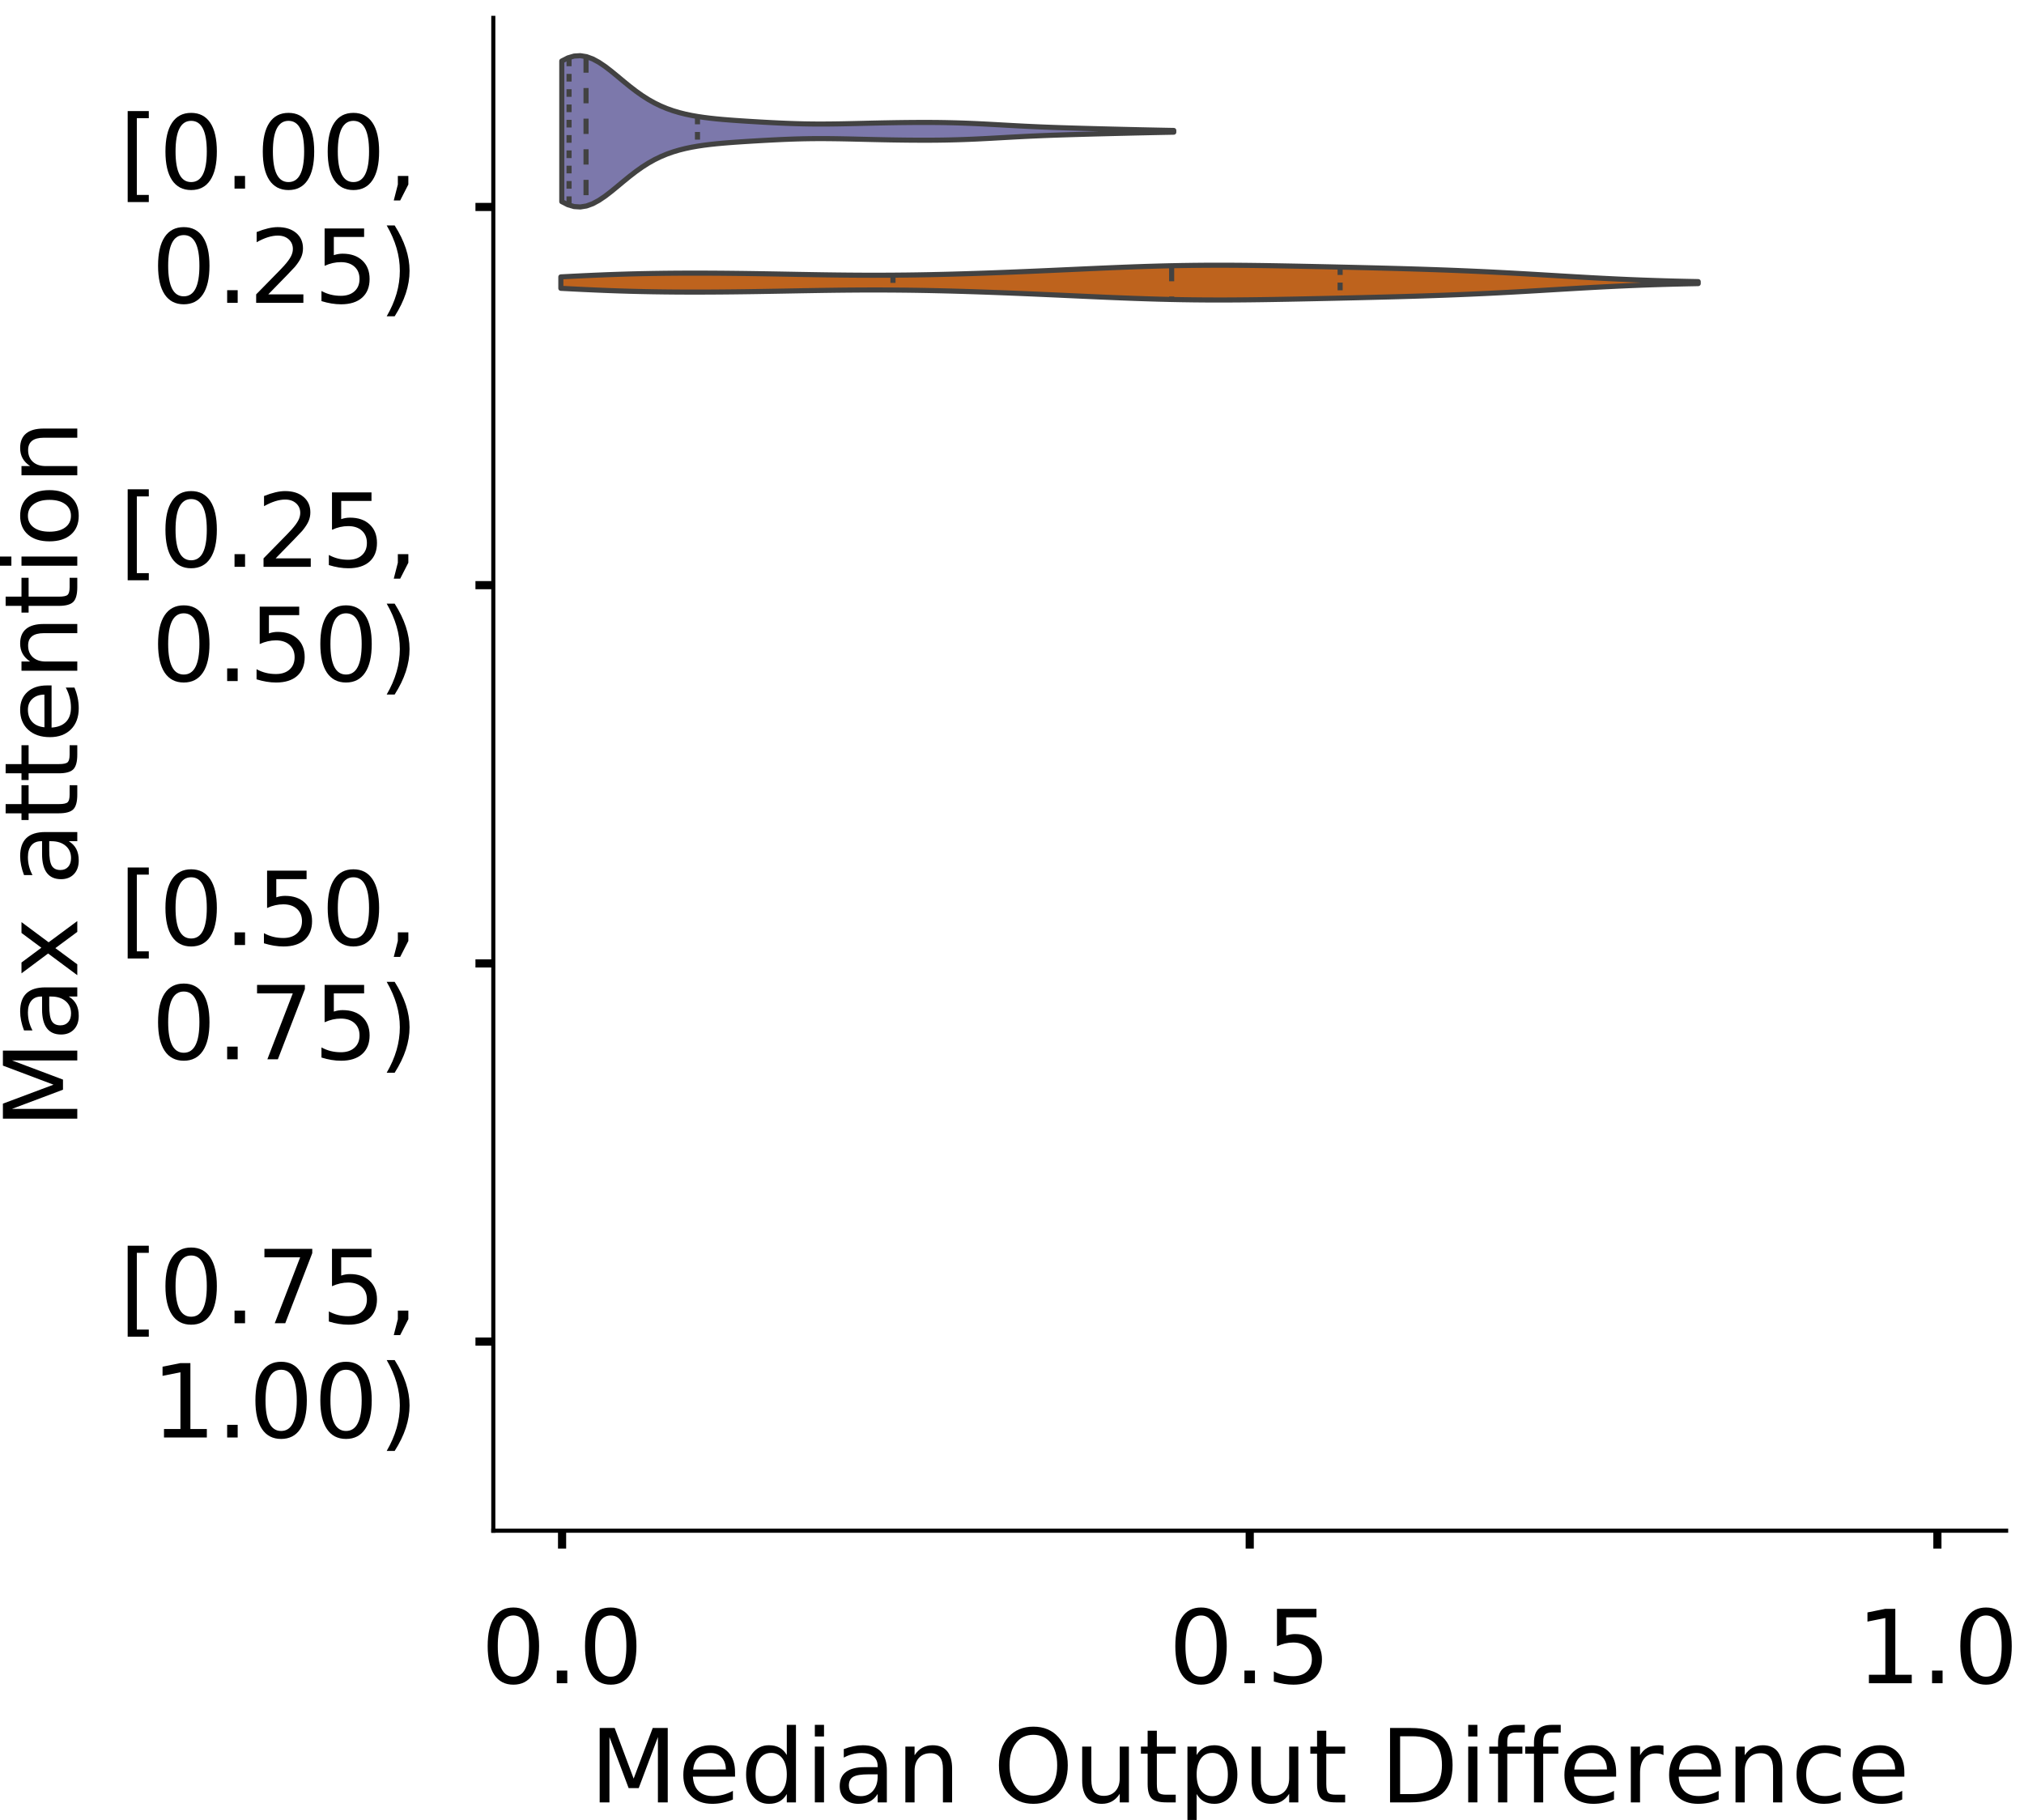 <?xml version="1.0" encoding="utf-8" standalone="no"?>
<!DOCTYPE svg PUBLIC "-//W3C//DTD SVG 1.1//EN"
  "http://www.w3.org/Graphics/SVG/1.1/DTD/svg11.dtd">
<!-- Created with matplotlib (https://matplotlib.org/) -->
<svg height="356.753pt" version="1.1" viewBox="0 0 396.753 356.753" width="396.753pt" xmlns="http://www.w3.org/2000/svg" xmlns:xlink="http://www.w3.org/1999/xlink">
 <defs>
  <style type="text/css">
*{stroke-linecap:butt;stroke-linejoin:round;}
  </style>
 </defs>
 <g id="figure_1">
  <g id="patch_1">
   <path d="M 0 356.753 
L 396.753 356.753 
L 396.753 0 
L 0 0 
z
" style="fill:#ffffff;"/>
  </g>
  <g id="axes_1">
   <g id="patch_2">
    <path d="M 96.7 300.053 
L 393.253 300.053 
L 393.253 3.5 
L 96.7 3.5 
z
" style="fill:#ffffff;"/>
   </g>
   <g id="PolyCollection_1">
    <defs>
     <path d="M 110.124 -317.231 
L 110.124 -344.792 
L 111.336 -345.411 
L 112.547 -345.764 
L 113.759 -345.839 
L 114.971 -345.644 
L 116.183 -345.202 
L 117.394 -344.55 
L 118.606 -343.733 
L 119.818 -342.803 
L 121.03 -341.81 
L 122.241 -340.801 
L 123.453 -339.815 
L 124.665 -338.881 
L 125.877 -338.023 
L 127.088 -337.251 
L 128.3 -336.57 
L 129.512 -335.979 
L 130.724 -335.474 
L 131.935 -335.045 
L 133.147 -334.683 
L 134.359 -334.38 
L 135.571 -334.126 
L 136.782 -333.914 
L 137.994 -333.735 
L 139.206 -333.583 
L 140.418 -333.453 
L 141.629 -333.34 
L 142.841 -333.241 
L 144.053 -333.151 
L 145.265 -333.068 
L 146.476 -332.99 
L 147.688 -332.915 
L 148.9 -332.844 
L 150.112 -332.776 
L 151.323 -332.711 
L 152.535 -332.651 
L 153.747 -332.597 
L 154.959 -332.549 
L 156.17 -332.509 
L 157.382 -332.477 
L 158.594 -332.455 
L 159.806 -332.442 
L 161.017 -332.439 
L 162.229 -332.444 
L 163.441 -332.456 
L 164.653 -332.475 
L 165.864 -332.498 
L 167.076 -332.525 
L 168.288 -332.553 
L 169.5 -332.582 
L 170.711 -332.611 
L 171.923 -332.638 
L 173.135 -332.664 
L 174.347 -332.686 
L 175.558 -332.707 
L 176.77 -332.724 
L 177.982 -332.737 
L 179.194 -332.747 
L 180.405 -332.753 
L 181.617 -332.753 
L 182.829 -332.749 
L 184.041 -332.738 
L 185.252 -332.72 
L 186.464 -332.695 
L 187.676 -332.663 
L 188.888 -332.623 
L 190.099 -332.576 
L 191.311 -332.523 
L 192.523 -332.465 
L 193.735 -332.402 
L 194.946 -332.337 
L 196.158 -332.269 
L 197.37 -332.202 
L 198.582 -332.135 
L 199.793 -332.07 
L 201.005 -332.008 
L 202.217 -331.95 
L 203.429 -331.896 
L 204.64 -331.845 
L 205.852 -331.798 
L 207.064 -331.754 
L 208.276 -331.714 
L 209.487 -331.676 
L 210.699 -331.64 
L 211.911 -331.605 
L 213.123 -331.572 
L 214.334 -331.54 
L 215.546 -331.508 
L 216.758 -331.477 
L 217.97 -331.447 
L 219.181 -331.418 
L 220.393 -331.388 
L 221.605 -331.36 
L 222.817 -331.332 
L 224.028 -331.305 
L 225.24 -331.279 
L 226.452 -331.254 
L 227.664 -331.229 
L 228.875 -331.205 
L 230.087 -331.183 
L 230.087 -330.841 
L 230.087 -330.841 
L 228.875 -330.818 
L 227.664 -330.795 
L 226.452 -330.77 
L 225.24 -330.744 
L 224.028 -330.718 
L 222.817 -330.691 
L 221.605 -330.664 
L 220.393 -330.635 
L 219.181 -330.606 
L 217.97 -330.576 
L 216.758 -330.546 
L 215.546 -330.515 
L 214.334 -330.484 
L 213.123 -330.452 
L 211.911 -330.418 
L 210.699 -330.384 
L 209.487 -330.348 
L 208.276 -330.31 
L 207.064 -330.269 
L 205.852 -330.226 
L 204.64 -330.179 
L 203.429 -330.128 
L 202.217 -330.074 
L 201.005 -330.015 
L 199.793 -329.953 
L 198.582 -329.889 
L 197.37 -329.822 
L 196.158 -329.754 
L 194.946 -329.687 
L 193.735 -329.621 
L 192.523 -329.559 
L 191.311 -329.5 
L 190.099 -329.447 
L 188.888 -329.401 
L 187.676 -329.361 
L 186.464 -329.329 
L 185.252 -329.304 
L 184.041 -329.286 
L 182.829 -329.275 
L 181.617 -329.27 
L 180.405 -329.271 
L 179.194 -329.277 
L 177.982 -329.286 
L 176.77 -329.3 
L 175.558 -329.317 
L 174.347 -329.337 
L 173.135 -329.36 
L 171.923 -329.385 
L 170.711 -329.413 
L 169.5 -329.441 
L 168.288 -329.47 
L 167.076 -329.499 
L 165.864 -329.526 
L 164.653 -329.549 
L 163.441 -329.567 
L 162.229 -329.58 
L 161.017 -329.585 
L 159.806 -329.581 
L 158.594 -329.569 
L 157.382 -329.546 
L 156.17 -329.515 
L 154.959 -329.475 
L 153.747 -329.427 
L 152.535 -329.373 
L 151.323 -329.312 
L 150.112 -329.248 
L 148.9 -329.18 
L 147.688 -329.108 
L 146.476 -329.034 
L 145.265 -328.956 
L 144.053 -328.873 
L 142.841 -328.783 
L 141.629 -328.683 
L 140.418 -328.571 
L 139.206 -328.441 
L 137.994 -328.289 
L 136.782 -328.11 
L 135.571 -327.897 
L 134.359 -327.643 
L 133.147 -327.34 
L 131.935 -326.979 
L 130.724 -326.55 
L 129.512 -326.044 
L 128.3 -325.454 
L 127.088 -324.773 
L 125.877 -324.001 
L 124.665 -323.142 
L 123.453 -322.209 
L 122.241 -321.223 
L 121.03 -320.213 
L 119.818 -319.221 
L 118.606 -318.29 
L 117.394 -317.474 
L 116.183 -316.821 
L 114.971 -316.379 
L 113.759 -316.184 
L 112.547 -316.26 
L 111.336 -316.612 
L 110.124 -317.231 
z
" id="m2dd7065494" style="stroke:#424242;"/>
    </defs>
    <g clip-path="url(#p5c3b886cfb)">
     <use style="fill:#7c78ab;stroke:#424242;" x="0" xlink:href="#m2dd7065494" y="356.753"/>
    </g>
   </g>
   <g id="PolyCollection_2">
    <defs>
     <path d="M 109.939 -300.235 
L 109.939 -302.478 
L 112.191 -302.595 
L 114.443 -302.706 
L 116.695 -302.808 
L 118.947 -302.901 
L 121.199 -302.982 
L 123.451 -303.05 
L 125.703 -303.106 
L 127.955 -303.15 
L 130.207 -303.182 
L 132.459 -303.203 
L 134.711 -303.214 
L 136.964 -303.215 
L 139.216 -303.208 
L 141.468 -303.193 
L 143.72 -303.171 
L 145.972 -303.144 
L 148.224 -303.111 
L 150.476 -303.074 
L 152.728 -303.035 
L 154.98 -302.994 
L 157.232 -302.953 
L 159.484 -302.915 
L 161.736 -302.879 
L 163.988 -302.849 
L 166.24 -302.825 
L 168.493 -302.809 
L 170.745 -302.802 
L 172.997 -302.804 
L 175.249 -302.816 
L 177.501 -302.837 
L 179.753 -302.868 
L 182.005 -302.908 
L 184.257 -302.957 
L 186.509 -303.013 
L 188.761 -303.077 
L 191.013 -303.148 
L 193.265 -303.224 
L 195.517 -303.306 
L 197.769 -303.393 
L 200.022 -303.484 
L 202.274 -303.579 
L 204.526 -303.678 
L 206.778 -303.778 
L 209.03 -303.88 
L 211.282 -303.982 
L 213.534 -304.084 
L 215.786 -304.184 
L 218.038 -304.28 
L 220.29 -304.371 
L 222.542 -304.456 
L 224.794 -304.532 
L 227.046 -304.599 
L 229.298 -304.656 
L 231.551 -304.701 
L 233.803 -304.734 
L 236.055 -304.755 
L 238.307 -304.764 
L 240.559 -304.762 
L 242.811 -304.749 
L 245.063 -304.728 
L 247.315 -304.699 
L 249.567 -304.664 
L 251.819 -304.624 
L 254.071 -304.581 
L 256.323 -304.535 
L 258.575 -304.488 
L 260.827 -304.439 
L 263.079 -304.388 
L 265.332 -304.337 
L 267.584 -304.283 
L 269.836 -304.227 
L 272.088 -304.169 
L 274.34 -304.108 
L 276.592 -304.042 
L 278.844 -303.973 
L 281.096 -303.898 
L 283.348 -303.818 
L 285.6 -303.731 
L 287.852 -303.638 
L 290.104 -303.537 
L 292.356 -303.43 
L 294.608 -303.315 
L 296.861 -303.194 
L 299.113 -303.067 
L 301.365 -302.936 
L 303.617 -302.802 
L 305.869 -302.668 
L 308.121 -302.535 
L 310.373 -302.405 
L 312.625 -302.28 
L 314.877 -302.163 
L 317.129 -302.053 
L 319.381 -301.953 
L 321.633 -301.862 
L 323.885 -301.782 
L 326.137 -301.711 
L 328.39 -301.649 
L 330.642 -301.597 
L 332.894 -301.552 
L 332.894 -301.161 
L 332.894 -301.161 
L 330.642 -301.116 
L 328.39 -301.064 
L 326.137 -301.002 
L 323.885 -300.931 
L 321.633 -300.851 
L 319.381 -300.76 
L 317.129 -300.66 
L 314.877 -300.55 
L 312.625 -300.433 
L 310.373 -300.308 
L 308.121 -300.178 
L 305.869 -300.045 
L 303.617 -299.911 
L 301.365 -299.777 
L 299.113 -299.646 
L 296.861 -299.519 
L 294.608 -299.398 
L 292.356 -299.283 
L 290.104 -299.176 
L 287.852 -299.075 
L 285.6 -298.982 
L 283.348 -298.895 
L 281.096 -298.815 
L 278.844 -298.74 
L 276.592 -298.671 
L 274.34 -298.605 
L 272.088 -298.544 
L 269.836 -298.486 
L 267.584 -298.43 
L 265.332 -298.376 
L 263.079 -298.325 
L 260.827 -298.274 
L 258.575 -298.225 
L 256.323 -298.178 
L 254.071 -298.132 
L 251.819 -298.089 
L 249.567 -298.049 
L 247.315 -298.014 
L 245.063 -297.985 
L 242.811 -297.964 
L 240.559 -297.951 
L 238.307 -297.949 
L 236.055 -297.958 
L 233.803 -297.979 
L 231.551 -298.012 
L 229.298 -298.057 
L 227.046 -298.114 
L 224.794 -298.181 
L 222.542 -298.257 
L 220.29 -298.342 
L 218.038 -298.433 
L 215.786 -298.529 
L 213.534 -298.629 
L 211.282 -298.731 
L 209.03 -298.833 
L 206.778 -298.935 
L 204.526 -299.035 
L 202.274 -299.134 
L 200.022 -299.229 
L 197.769 -299.32 
L 195.517 -299.407 
L 193.265 -299.489 
L 191.013 -299.565 
L 188.761 -299.636 
L 186.509 -299.7 
L 184.257 -299.756 
L 182.005 -299.805 
L 179.753 -299.845 
L 177.501 -299.876 
L 175.249 -299.897 
L 172.997 -299.909 
L 170.745 -299.911 
L 168.493 -299.904 
L 166.24 -299.888 
L 163.988 -299.864 
L 161.736 -299.834 
L 159.484 -299.798 
L 157.232 -299.76 
L 154.98 -299.719 
L 152.728 -299.678 
L 150.476 -299.639 
L 148.224 -299.602 
L 145.972 -299.569 
L 143.72 -299.542 
L 141.468 -299.52 
L 139.216 -299.505 
L 136.964 -299.498 
L 134.711 -299.499 
L 132.459 -299.51 
L 130.207 -299.531 
L 127.955 -299.563 
L 125.703 -299.607 
L 123.451 -299.663 
L 121.199 -299.731 
L 118.947 -299.812 
L 116.695 -299.905 
L 114.443 -300.007 
L 112.191 -300.118 
L 109.939 -300.235 
z
" id="mb1e2602783" style="stroke:#424242;"/>
    </defs>
    <g clip-path="url(#p5c3b886cfb)">
     <use style="fill:#be631d;stroke:#424242;" x="0" xlink:href="#mb1e2602783" y="356.753"/>
    </g>
   </g>
   <g id="patch_3">
    <path clip-path="url(#p5c3b886cfb)" d="M 110.18 40.569 
L 110.18 40.569 
L 110.18 40.569 
L 110.18 40.569 
z
" style="fill:#7c78ab;stroke:#424242;stroke-linejoin:miter;stroke-width:0.5;"/>
   </g>
   <g id="patch_4">
    <path clip-path="url(#p5c3b886cfb)" d="M 110.18 40.569 
L 110.18 40.569 
L 110.18 40.569 
L 110.18 40.569 
z
" style="fill:#be631d;stroke:#424242;stroke-linejoin:miter;stroke-width:0.5;"/>
   </g>
   <g id="matplotlib.axis_1">
    <g id="xtick_1">
     <g id="line2d_1">
      <defs>
       <path d="M 0 0 
L 0 3.5 
" id="mc4005cfb6a" style="stroke:#000000;stroke-width:1.6;"/>
      </defs>
      <g>
       <use style="stroke:#000000;stroke-width:1.6;" x="110.18" xlink:href="#mc4005cfb6a" y="300.053"/>
      </g>
     </g>
     <g id="text_1">
      <!-- 0.0 -->
      <defs>
       <path d="M 31.781 66.406 
Q 24.172 66.406 20.328 58.906 
Q 16.5 51.422 16.5 36.375 
Q 16.5 21.391 20.328 13.891 
Q 24.172 6.391 31.781 6.391 
Q 39.453 6.391 43.281 13.891 
Q 47.125 21.391 47.125 36.375 
Q 47.125 51.422 43.281 58.906 
Q 39.453 66.406 31.781 66.406 
z
M 31.781 74.219 
Q 44.047 74.219 50.516 64.516 
Q 56.984 54.828 56.984 36.375 
Q 56.984 17.969 50.516 8.266 
Q 44.047 -1.422 31.781 -1.422 
Q 19.531 -1.422 13.062 8.266 
Q 6.594 17.969 6.594 36.375 
Q 6.594 54.828 13.062 64.516 
Q 19.531 74.219 31.781 74.219 
z
" id="DejaVuSans-48"/>
       <path d="M 10.688 12.406 
L 21 12.406 
L 21 0 
L 10.688 0 
z
" id="DejaVuSans-46"/>
      </defs>
      <g transform="translate(94.277 329.95)scale(0.2 -0.2)">
       <use xlink:href="#DejaVuSans-48"/>
       <use x="63.623" xlink:href="#DejaVuSans-46"/>
       <use x="95.41" xlink:href="#DejaVuSans-48"/>
      </g>
     </g>
    </g>
    <g id="xtick_2">
     <g id="line2d_2">
      <g>
       <use style="stroke:#000000;stroke-width:1.6;" x="244.977" xlink:href="#mc4005cfb6a" y="300.053"/>
      </g>
     </g>
     <g id="text_2">
      <!-- 0.5 -->
      <defs>
       <path d="M 10.797 72.906 
L 49.516 72.906 
L 49.516 64.594 
L 19.828 64.594 
L 19.828 46.734 
Q 21.969 47.469 24.109 47.828 
Q 26.266 48.188 28.422 48.188 
Q 40.625 48.188 47.75 41.5 
Q 54.891 34.812 54.891 23.391 
Q 54.891 11.625 47.562 5.094 
Q 40.234 -1.422 26.906 -1.422 
Q 22.312 -1.422 17.547 -0.641 
Q 12.797 0.141 7.719 1.703 
L 7.719 11.625 
Q 12.109 9.234 16.797 8.062 
Q 21.484 6.891 26.703 6.891 
Q 35.156 6.891 40.078 11.328 
Q 45.016 15.766 45.016 23.391 
Q 45.016 31 40.078 35.438 
Q 35.156 39.891 26.703 39.891 
Q 22.75 39.891 18.812 39.016 
Q 14.891 38.141 10.797 36.281 
z
" id="DejaVuSans-53"/>
      </defs>
      <g transform="translate(229.074 329.95)scale(0.2 -0.2)">
       <use xlink:href="#DejaVuSans-48"/>
       <use x="63.623" xlink:href="#DejaVuSans-46"/>
       <use x="95.41" xlink:href="#DejaVuSans-53"/>
      </g>
     </g>
    </g>
    <g id="xtick_3">
     <g id="line2d_3">
      <g>
       <use style="stroke:#000000;stroke-width:1.6;" x="379.774" xlink:href="#mc4005cfb6a" y="300.053"/>
      </g>
     </g>
     <g id="text_3">
      <!-- 1.0 -->
      <defs>
       <path d="M 12.406 8.297 
L 28.516 8.297 
L 28.516 63.922 
L 10.984 60.406 
L 10.984 69.391 
L 28.422 72.906 
L 38.281 72.906 
L 38.281 8.297 
L 54.391 8.297 
L 54.391 0 
L 12.406 0 
z
" id="DejaVuSans-49"/>
      </defs>
      <g transform="translate(363.871 329.95)scale(0.2 -0.2)">
       <use xlink:href="#DejaVuSans-49"/>
       <use x="63.623" xlink:href="#DejaVuSans-46"/>
       <use x="95.41" xlink:href="#DejaVuSans-48"/>
      </g>
     </g>
    </g>
    <g id="text_4">
     <!-- Median Output Difference -->
     <defs>
      <path d="M 9.812 72.906 
L 24.516 72.906 
L 43.109 23.297 
L 61.812 72.906 
L 76.516 72.906 
L 76.516 0 
L 66.891 0 
L 66.891 64.016 
L 48.094 14.016 
L 38.188 14.016 
L 19.391 64.016 
L 19.391 0 
L 9.812 0 
z
" id="DejaVuSans-77"/>
      <path d="M 56.203 29.594 
L 56.203 25.203 
L 14.891 25.203 
Q 15.484 15.922 20.484 11.062 
Q 25.484 6.203 34.422 6.203 
Q 39.594 6.203 44.453 7.469 
Q 49.312 8.734 54.109 11.281 
L 54.109 2.781 
Q 49.266 0.734 44.188 -0.344 
Q 39.109 -1.422 33.891 -1.422 
Q 20.797 -1.422 13.156 6.188 
Q 5.516 13.812 5.516 26.812 
Q 5.516 40.234 12.766 48.109 
Q 20.016 56 32.328 56 
Q 43.359 56 49.781 48.891 
Q 56.203 41.797 56.203 29.594 
z
M 47.219 32.234 
Q 47.125 39.594 43.094 43.984 
Q 39.062 48.391 32.422 48.391 
Q 24.906 48.391 20.391 44.141 
Q 15.875 39.891 15.188 32.172 
z
" id="DejaVuSans-101"/>
      <path d="M 45.406 46.391 
L 45.406 75.984 
L 54.391 75.984 
L 54.391 0 
L 45.406 0 
L 45.406 8.203 
Q 42.578 3.328 38.25 0.953 
Q 33.938 -1.422 27.875 -1.422 
Q 17.969 -1.422 11.734 6.484 
Q 5.516 14.406 5.516 27.297 
Q 5.516 40.188 11.734 48.094 
Q 17.969 56 27.875 56 
Q 33.938 56 38.25 53.625 
Q 42.578 51.266 45.406 46.391 
z
M 14.797 27.297 
Q 14.797 17.391 18.875 11.75 
Q 22.953 6.109 30.078 6.109 
Q 37.203 6.109 41.297 11.75 
Q 45.406 17.391 45.406 27.297 
Q 45.406 37.203 41.297 42.844 
Q 37.203 48.484 30.078 48.484 
Q 22.953 48.484 18.875 42.844 
Q 14.797 37.203 14.797 27.297 
z
" id="DejaVuSans-100"/>
      <path d="M 9.422 54.688 
L 18.406 54.688 
L 18.406 0 
L 9.422 0 
z
M 9.422 75.984 
L 18.406 75.984 
L 18.406 64.594 
L 9.422 64.594 
z
" id="DejaVuSans-105"/>
      <path d="M 34.281 27.484 
Q 23.391 27.484 19.188 25 
Q 14.984 22.516 14.984 16.5 
Q 14.984 11.719 18.141 8.906 
Q 21.297 6.109 26.703 6.109 
Q 34.188 6.109 38.703 11.406 
Q 43.219 16.703 43.219 25.484 
L 43.219 27.484 
z
M 52.203 31.203 
L 52.203 0 
L 43.219 0 
L 43.219 8.297 
Q 40.141 3.328 35.547 0.953 
Q 30.953 -1.422 24.312 -1.422 
Q 15.922 -1.422 10.953 3.297 
Q 6 8.016 6 15.922 
Q 6 25.141 12.172 29.828 
Q 18.359 34.516 30.609 34.516 
L 43.219 34.516 
L 43.219 35.406 
Q 43.219 41.609 39.141 45 
Q 35.062 48.391 27.688 48.391 
Q 23 48.391 18.547 47.266 
Q 14.109 46.141 10.016 43.891 
L 10.016 52.203 
Q 14.938 54.109 19.578 55.047 
Q 24.219 56 28.609 56 
Q 40.484 56 46.344 49.844 
Q 52.203 43.703 52.203 31.203 
z
" id="DejaVuSans-97"/>
      <path d="M 54.891 33.016 
L 54.891 0 
L 45.906 0 
L 45.906 32.719 
Q 45.906 40.484 42.875 44.328 
Q 39.844 48.188 33.797 48.188 
Q 26.516 48.188 22.312 43.547 
Q 18.109 38.922 18.109 30.906 
L 18.109 0 
L 9.078 0 
L 9.078 54.688 
L 18.109 54.688 
L 18.109 46.188 
Q 21.344 51.125 25.703 53.562 
Q 30.078 56 35.797 56 
Q 45.219 56 50.047 50.172 
Q 54.891 44.344 54.891 33.016 
z
" id="DejaVuSans-110"/>
      <path id="DejaVuSans-32"/>
      <path d="M 39.406 66.219 
Q 28.656 66.219 22.328 58.203 
Q 16.016 50.203 16.016 36.375 
Q 16.016 22.609 22.328 14.594 
Q 28.656 6.594 39.406 6.594 
Q 50.141 6.594 56.422 14.594 
Q 62.703 22.609 62.703 36.375 
Q 62.703 50.203 56.422 58.203 
Q 50.141 66.219 39.406 66.219 
z
M 39.406 74.219 
Q 54.734 74.219 63.906 63.938 
Q 73.094 53.656 73.094 36.375 
Q 73.094 19.141 63.906 8.859 
Q 54.734 -1.422 39.406 -1.422 
Q 24.031 -1.422 14.812 8.828 
Q 5.609 19.094 5.609 36.375 
Q 5.609 53.656 14.812 63.938 
Q 24.031 74.219 39.406 74.219 
z
" id="DejaVuSans-79"/>
      <path d="M 8.5 21.578 
L 8.5 54.688 
L 17.484 54.688 
L 17.484 21.922 
Q 17.484 14.156 20.5 10.266 
Q 23.531 6.391 29.594 6.391 
Q 36.859 6.391 41.078 11.031 
Q 45.312 15.672 45.312 23.688 
L 45.312 54.688 
L 54.297 54.688 
L 54.297 0 
L 45.312 0 
L 45.312 8.406 
Q 42.047 3.422 37.719 1 
Q 33.406 -1.422 27.688 -1.422 
Q 18.266 -1.422 13.375 4.438 
Q 8.5 10.297 8.5 21.578 
z
M 31.109 56 
z
" id="DejaVuSans-117"/>
      <path d="M 18.312 70.219 
L 18.312 54.688 
L 36.812 54.688 
L 36.812 47.703 
L 18.312 47.703 
L 18.312 18.016 
Q 18.312 11.328 20.141 9.422 
Q 21.969 7.516 27.594 7.516 
L 36.812 7.516 
L 36.812 0 
L 27.594 0 
Q 17.188 0 13.234 3.875 
Q 9.281 7.766 9.281 18.016 
L 9.281 47.703 
L 2.688 47.703 
L 2.688 54.688 
L 9.281 54.688 
L 9.281 70.219 
z
" id="DejaVuSans-116"/>
      <path d="M 18.109 8.203 
L 18.109 -20.797 
L 9.078 -20.797 
L 9.078 54.688 
L 18.109 54.688 
L 18.109 46.391 
Q 20.953 51.266 25.266 53.625 
Q 29.594 56 35.594 56 
Q 45.562 56 51.781 48.094 
Q 58.016 40.188 58.016 27.297 
Q 58.016 14.406 51.781 6.484 
Q 45.562 -1.422 35.594 -1.422 
Q 29.594 -1.422 25.266 0.953 
Q 20.953 3.328 18.109 8.203 
z
M 48.688 27.297 
Q 48.688 37.203 44.609 42.844 
Q 40.531 48.484 33.406 48.484 
Q 26.266 48.484 22.188 42.844 
Q 18.109 37.203 18.109 27.297 
Q 18.109 17.391 22.188 11.75 
Q 26.266 6.109 33.406 6.109 
Q 40.531 6.109 44.609 11.75 
Q 48.688 17.391 48.688 27.297 
z
" id="DejaVuSans-112"/>
      <path d="M 19.672 64.797 
L 19.672 8.109 
L 31.594 8.109 
Q 46.688 8.109 53.688 14.938 
Q 60.688 21.781 60.688 36.531 
Q 60.688 51.172 53.688 57.984 
Q 46.688 64.797 31.594 64.797 
z
M 9.812 72.906 
L 30.078 72.906 
Q 51.266 72.906 61.172 64.094 
Q 71.094 55.281 71.094 36.531 
Q 71.094 17.672 61.125 8.828 
Q 51.172 0 30.078 0 
L 9.812 0 
z
" id="DejaVuSans-68"/>
      <path d="M 37.109 75.984 
L 37.109 68.5 
L 28.516 68.5 
Q 23.688 68.5 21.797 66.547 
Q 19.922 64.594 19.922 59.516 
L 19.922 54.688 
L 34.719 54.688 
L 34.719 47.703 
L 19.922 47.703 
L 19.922 0 
L 10.891 0 
L 10.891 47.703 
L 2.297 47.703 
L 2.297 54.688 
L 10.891 54.688 
L 10.891 58.5 
Q 10.891 67.625 15.141 71.797 
Q 19.391 75.984 28.609 75.984 
z
" id="DejaVuSans-102"/>
      <path d="M 41.109 46.297 
Q 39.594 47.172 37.812 47.578 
Q 36.031 48 33.891 48 
Q 26.266 48 22.188 43.047 
Q 18.109 38.094 18.109 28.812 
L 18.109 0 
L 9.078 0 
L 9.078 54.688 
L 18.109 54.688 
L 18.109 46.188 
Q 20.953 51.172 25.484 53.578 
Q 30.031 56 36.531 56 
Q 37.453 56 38.578 55.875 
Q 39.703 55.766 41.062 55.516 
z
" id="DejaVuSans-114"/>
      <path d="M 48.781 52.594 
L 48.781 44.188 
Q 44.969 46.297 41.141 47.344 
Q 37.312 48.391 33.406 48.391 
Q 24.656 48.391 19.812 42.844 
Q 14.984 37.312 14.984 27.297 
Q 14.984 17.281 19.812 11.734 
Q 24.656 6.203 33.406 6.203 
Q 37.312 6.203 41.141 7.25 
Q 44.969 8.297 48.781 10.406 
L 48.781 2.094 
Q 45.016 0.344 40.984 -0.531 
Q 36.969 -1.422 32.422 -1.422 
Q 20.062 -1.422 12.781 6.344 
Q 5.516 14.109 5.516 27.297 
Q 5.516 40.672 12.859 48.328 
Q 20.219 56 33.016 56 
Q 37.156 56 41.109 55.141 
Q 45.062 54.297 48.781 52.594 
z
" id="DejaVuSans-99"/>
     </defs>
     <g transform="translate(115.589 353.306)scale(0.2 -0.2)">
      <use xlink:href="#DejaVuSans-77"/>
      <use x="86.279" xlink:href="#DejaVuSans-101"/>
      <use x="147.803" xlink:href="#DejaVuSans-100"/>
      <use x="211.279" xlink:href="#DejaVuSans-105"/>
      <use x="239.062" xlink:href="#DejaVuSans-97"/>
      <use x="300.342" xlink:href="#DejaVuSans-110"/>
      <use x="363.721" xlink:href="#DejaVuSans-32"/>
      <use x="395.508" xlink:href="#DejaVuSans-79"/>
      <use x="474.219" xlink:href="#DejaVuSans-117"/>
      <use x="537.598" xlink:href="#DejaVuSans-116"/>
      <use x="576.807" xlink:href="#DejaVuSans-112"/>
      <use x="640.283" xlink:href="#DejaVuSans-117"/>
      <use x="703.662" xlink:href="#DejaVuSans-116"/>
      <use x="742.871" xlink:href="#DejaVuSans-32"/>
      <use x="774.658" xlink:href="#DejaVuSans-68"/>
      <use x="851.66" xlink:href="#DejaVuSans-105"/>
      <use x="879.443" xlink:href="#DejaVuSans-102"/>
      <use x="914.648" xlink:href="#DejaVuSans-102"/>
      <use x="949.854" xlink:href="#DejaVuSans-101"/>
      <use x="1011.377" xlink:href="#DejaVuSans-114"/>
      <use x="1052.459" xlink:href="#DejaVuSans-101"/>
      <use x="1113.982" xlink:href="#DejaVuSans-110"/>
      <use x="1177.361" xlink:href="#DejaVuSans-99"/>
      <use x="1232.342" xlink:href="#DejaVuSans-101"/>
     </g>
    </g>
   </g>
   <g id="matplotlib.axis_2">
    <g id="ytick_1">
     <g id="line2d_4">
      <defs>
       <path d="M 0 0 
L -3.5 0 
" id="ma4b93d74a7" style="stroke:#000000;stroke-width:1.6;"/>
      </defs>
      <g>
       <use style="stroke:#000000;stroke-width:1.6;" x="96.7" xlink:href="#ma4b93d74a7" y="40.569"/>
      </g>
     </g>
     <g id="text_5">
      <!-- [0.00, -->
      <defs>
       <path d="M 8.594 75.984 
L 29.297 75.984 
L 29.297 69 
L 17.578 69 
L 17.578 -6.203 
L 29.297 -6.203 
L 29.297 -13.188 
L 8.594 -13.188 
z
" id="DejaVuSans-91"/>
       <path d="M 11.719 12.406 
L 22.016 12.406 
L 22.016 4 
L 14.016 -11.625 
L 7.719 -11.625 
L 11.719 4 
z
" id="DejaVuSans-44"/>
      </defs>
      <g transform="translate(23.309 36.97)scale(0.2 -0.2)">
       <use xlink:href="#DejaVuSans-91"/>
       <use x="39.014" xlink:href="#DejaVuSans-48"/>
       <use x="102.637" xlink:href="#DejaVuSans-46"/>
       <use x="134.424" xlink:href="#DejaVuSans-48"/>
       <use x="198.047" xlink:href="#DejaVuSans-48"/>
       <use x="261.67" xlink:href="#DejaVuSans-44"/>
      </g>
      <!-- 0.25) -->
      <defs>
       <path d="M 19.188 8.297 
L 53.609 8.297 
L 53.609 0 
L 7.328 0 
L 7.328 8.297 
Q 12.938 14.109 22.625 23.891 
Q 32.328 33.688 34.812 36.531 
Q 39.547 41.844 41.422 45.531 
Q 43.312 49.219 43.312 52.781 
Q 43.312 58.594 39.234 62.25 
Q 35.156 65.922 28.609 65.922 
Q 23.969 65.922 18.812 64.312 
Q 13.672 62.703 7.812 59.422 
L 7.812 69.391 
Q 13.766 71.781 18.938 73 
Q 24.125 74.219 28.422 74.219 
Q 39.75 74.219 46.484 68.547 
Q 53.219 62.891 53.219 53.422 
Q 53.219 48.922 51.531 44.891 
Q 49.859 40.875 45.406 35.406 
Q 44.188 33.984 37.641 27.219 
Q 31.109 20.453 19.188 8.297 
z
" id="DejaVuSans-50"/>
       <path d="M 8.016 75.875 
L 15.828 75.875 
Q 23.141 64.359 26.781 53.312 
Q 30.422 42.281 30.422 31.391 
Q 30.422 20.453 26.781 9.375 
Q 23.141 -1.703 15.828 -13.188 
L 8.016 -13.188 
Q 14.5 -2 17.703 9.062 
Q 20.906 20.125 20.906 31.391 
Q 20.906 42.672 17.703 53.656 
Q 14.5 64.656 8.016 75.875 
z
" id="DejaVuSans-41"/>
      </defs>
      <g transform="translate(29.666 59.365)scale(0.2 -0.2)">
       <use xlink:href="#DejaVuSans-48"/>
       <use x="63.623" xlink:href="#DejaVuSans-46"/>
       <use x="95.41" xlink:href="#DejaVuSans-50"/>
       <use x="159.033" xlink:href="#DejaVuSans-53"/>
       <use x="222.656" xlink:href="#DejaVuSans-41"/>
      </g>
     </g>
    </g>
    <g id="ytick_2">
     <g id="line2d_5">
      <g>
       <use style="stroke:#000000;stroke-width:1.6;" x="96.7" xlink:href="#ma4b93d74a7" y="114.707"/>
      </g>
     </g>
     <g id="text_6">
      <!-- [0.25, -->
      <g transform="translate(23.309 111.108)scale(0.2 -0.2)">
       <use xlink:href="#DejaVuSans-91"/>
       <use x="39.014" xlink:href="#DejaVuSans-48"/>
       <use x="102.637" xlink:href="#DejaVuSans-46"/>
       <use x="134.424" xlink:href="#DejaVuSans-50"/>
       <use x="198.047" xlink:href="#DejaVuSans-53"/>
       <use x="261.67" xlink:href="#DejaVuSans-44"/>
      </g>
      <!-- 0.50) -->
      <g transform="translate(29.666 133.504)scale(0.2 -0.2)">
       <use xlink:href="#DejaVuSans-48"/>
       <use x="63.623" xlink:href="#DejaVuSans-46"/>
       <use x="95.41" xlink:href="#DejaVuSans-53"/>
       <use x="159.033" xlink:href="#DejaVuSans-48"/>
       <use x="222.656" xlink:href="#DejaVuSans-41"/>
      </g>
     </g>
    </g>
    <g id="ytick_3">
     <g id="line2d_6">
      <g>
       <use style="stroke:#000000;stroke-width:1.6;" x="96.7" xlink:href="#ma4b93d74a7" y="188.846"/>
      </g>
     </g>
     <g id="text_7">
      <!-- [0.50, -->
      <g transform="translate(23.309 185.246)scale(0.2 -0.2)">
       <use xlink:href="#DejaVuSans-91"/>
       <use x="39.014" xlink:href="#DejaVuSans-48"/>
       <use x="102.637" xlink:href="#DejaVuSans-46"/>
       <use x="134.424" xlink:href="#DejaVuSans-53"/>
       <use x="198.047" xlink:href="#DejaVuSans-48"/>
       <use x="261.67" xlink:href="#DejaVuSans-44"/>
      </g>
      <!-- 0.75) -->
      <defs>
       <path d="M 8.203 72.906 
L 55.078 72.906 
L 55.078 68.703 
L 28.609 0 
L 18.312 0 
L 43.219 64.594 
L 8.203 64.594 
z
" id="DejaVuSans-55"/>
      </defs>
      <g transform="translate(29.666 207.642)scale(0.2 -0.2)">
       <use xlink:href="#DejaVuSans-48"/>
       <use x="63.623" xlink:href="#DejaVuSans-46"/>
       <use x="95.41" xlink:href="#DejaVuSans-55"/>
       <use x="159.033" xlink:href="#DejaVuSans-53"/>
       <use x="222.656" xlink:href="#DejaVuSans-41"/>
      </g>
     </g>
    </g>
    <g id="ytick_4">
     <g id="line2d_7">
      <g>
       <use style="stroke:#000000;stroke-width:1.6;" x="96.7" xlink:href="#ma4b93d74a7" y="262.984"/>
      </g>
     </g>
     <g id="text_8">
      <!-- [0.75, -->
      <g transform="translate(23.309 259.385)scale(0.2 -0.2)">
       <use xlink:href="#DejaVuSans-91"/>
       <use x="39.014" xlink:href="#DejaVuSans-48"/>
       <use x="102.637" xlink:href="#DejaVuSans-46"/>
       <use x="134.424" xlink:href="#DejaVuSans-55"/>
       <use x="198.047" xlink:href="#DejaVuSans-53"/>
       <use x="261.67" xlink:href="#DejaVuSans-44"/>
      </g>
      <!-- 1.00) -->
      <g transform="translate(29.666 281.78)scale(0.2 -0.2)">
       <use xlink:href="#DejaVuSans-49"/>
       <use x="63.623" xlink:href="#DejaVuSans-46"/>
       <use x="95.41" xlink:href="#DejaVuSans-48"/>
       <use x="159.033" xlink:href="#DejaVuSans-48"/>
       <use x="222.656" xlink:href="#DejaVuSans-41"/>
      </g>
     </g>
    </g>
    <g id="text_9">
     <!-- Max attention -->
     <defs>
      <path d="M 54.891 54.688 
L 35.109 28.078 
L 55.906 0 
L 45.312 0 
L 29.391 21.484 
L 13.484 0 
L 2.875 0 
L 24.125 28.609 
L 4.688 54.688 
L 15.281 54.688 
L 29.781 35.203 
L 44.281 54.688 
z
" id="DejaVuSans-120"/>
      <path d="M 30.609 48.391 
Q 23.391 48.391 19.188 42.75 
Q 14.984 37.109 14.984 27.297 
Q 14.984 17.484 19.156 11.844 
Q 23.344 6.203 30.609 6.203 
Q 37.797 6.203 41.984 11.859 
Q 46.188 17.531 46.188 27.297 
Q 46.188 37.016 41.984 42.703 
Q 37.797 48.391 30.609 48.391 
z
M 30.609 56 
Q 42.328 56 49.016 48.375 
Q 55.719 40.766 55.719 27.297 
Q 55.719 13.875 49.016 6.219 
Q 42.328 -1.422 30.609 -1.422 
Q 18.844 -1.422 12.172 6.219 
Q 5.516 13.875 5.516 27.297 
Q 5.516 40.766 12.172 48.375 
Q 18.844 56 30.609 56 
z
" id="DejaVuSans-111"/>
     </defs>
     <g transform="translate(15.15 221.244)rotate(-90)scale(0.2 -0.2)">
      <use xlink:href="#DejaVuSans-77"/>
      <use x="86.279" xlink:href="#DejaVuSans-97"/>
      <use x="147.559" xlink:href="#DejaVuSans-120"/>
      <use x="206.738" xlink:href="#DejaVuSans-32"/>
      <use x="238.525" xlink:href="#DejaVuSans-97"/>
      <use x="299.805" xlink:href="#DejaVuSans-116"/>
      <use x="339.014" xlink:href="#DejaVuSans-116"/>
      <use x="378.223" xlink:href="#DejaVuSans-101"/>
      <use x="439.746" xlink:href="#DejaVuSans-110"/>
      <use x="503.125" xlink:href="#DejaVuSans-116"/>
      <use x="542.334" xlink:href="#DejaVuSans-105"/>
      <use x="570.117" xlink:href="#DejaVuSans-111"/>
      <use x="631.299" xlink:href="#DejaVuSans-110"/>
     </g>
    </g>
   </g>
   <g id="line2d_8">
    <path clip-path="url(#p5c3b886cfb)" d="M 111.549 11.486 
L 111.549 39.997 
" style="fill:none;stroke:#424242;stroke-dasharray:1.5,1.5;stroke-dashoffset:0;"/>
   </g>
   <g id="line2d_9">
    <path clip-path="url(#p5c3b886cfb)" d="M 114.878 11.255 
L 114.878 40.228 
" style="fill:none;stroke:#424242;stroke-dasharray:3,3;stroke-dashoffset:0;"/>
   </g>
   <g id="line2d_10">
    <path clip-path="url(#p5c3b886cfb)" d="M 136.723 22.869 
L 136.723 28.614 
" style="fill:none;stroke:#424242;stroke-dasharray:1.5,1.5;stroke-dashoffset:0;"/>
   </g>
   <g id="line2d_11">
    <path clip-path="url(#p5c3b886cfb)" d="M 175.045 53.952 
L 175.045 56.842 
" style="fill:none;stroke:#424242;stroke-dasharray:1.5,1.5;stroke-dashoffset:0;"/>
   </g>
   <g id="line2d_12">
    <path clip-path="url(#p5c3b886cfb)" d="M 229.673 52.13 
L 229.673 58.663 
" style="fill:none;stroke:#424242;stroke-dasharray:3,3;stroke-dashoffset:0;"/>
   </g>
   <g id="line2d_13">
    <path clip-path="url(#p5c3b886cfb)" d="M 262.697 52.395 
L 262.697 58.398 
" style="fill:none;stroke:#424242;stroke-dasharray:1.5,1.5;stroke-dashoffset:0;"/>
   </g>
   <g id="patch_5">
    <path d="M 96.7 300.053 
L 96.7 3.5 
" style="fill:none;stroke:#000000;stroke-linecap:square;stroke-linejoin:miter;stroke-width:0.8;"/>
   </g>
   <g id="patch_6">
    <path d="M 96.7 300.053 
L 393.253 300.053 
" style="fill:none;stroke:#000000;stroke-linecap:square;stroke-linejoin:miter;stroke-width:0.8;"/>
   </g>
  </g>
 </g>
 <defs>
  <clipPath id="p5c3b886cfb">
   <rect height="296.553" width="296.553" x="96.7" y="3.5"/>
  </clipPath>
 </defs>
</svg>
